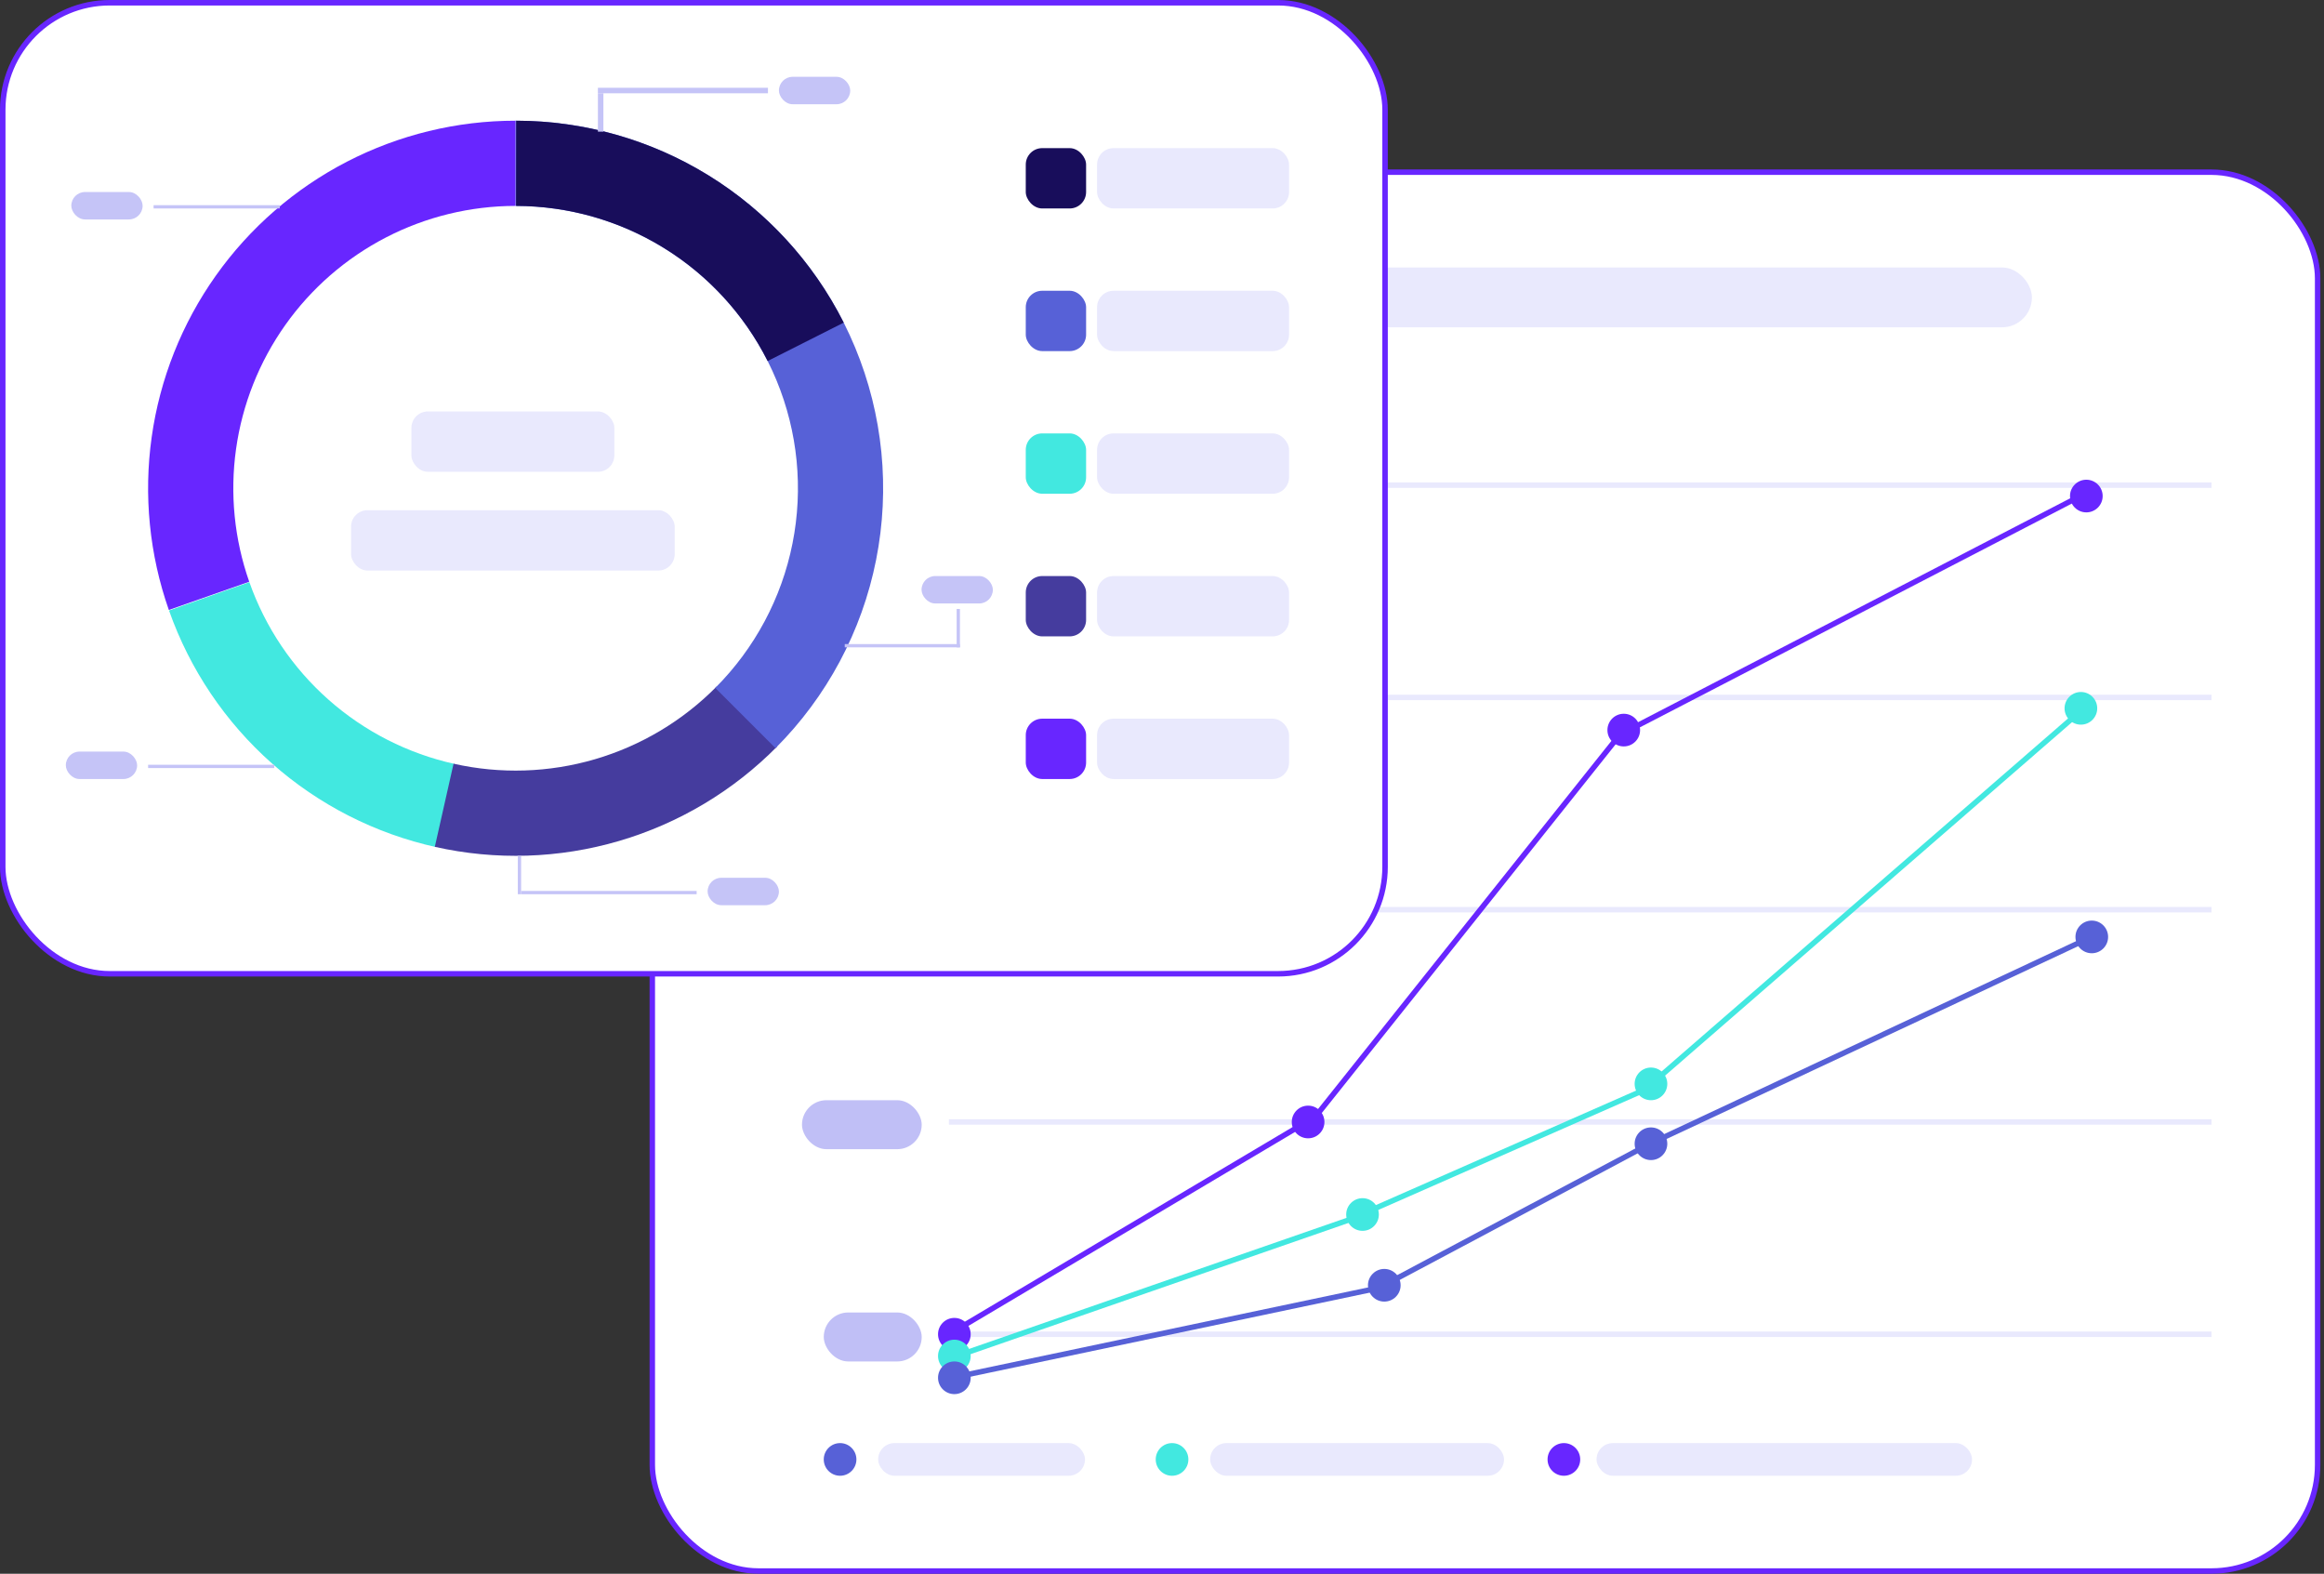 <svg width="576" height="390" viewBox="0 0 576 390" fill="none" xmlns="http://www.w3.org/2000/svg">
<rect x="0" y="0" width="576" height="390" fill="#333333" stroke="none"/>
<rect x="161.674" y="42.674" width="412.744" height="346.651" rx="26.302" fill="white"/>
<rect x="235.188" y="66.279" width="268.419" height="14.837" rx="7.419" fill="#E9E9FD"/>
<rect x="187.979" y="114.837" width="40.465" height="12.139" rx="6.07" fill="#C0BFF6"/>
<line x1="235.188" y1="120.233" x2="548.118" y2="120.233" stroke="#E9E9FD" stroke-width="1.349"/>
<rect x="196.072" y="167.442" width="32.372" height="12.139" rx="6.07" fill="#C0BFF6"/>
<line x1="235.188" y1="172.837" x2="548.118" y2="172.837" stroke="#E9E9FD" stroke-width="1.349"/>
<rect x="197.422" y="220.047" width="31.023" height="12.139" rx="6.07" fill="#C0BFF6"/>
<line x1="235.189" y1="225.442" x2="548.12" y2="225.442" stroke="#E9E9FD" stroke-width="1.349"/>
<rect x="198.77" y="272.651" width="29.674" height="12.139" rx="6.07" fill="#C0BFF6"/>
<line x1="235.188" y1="278.047" x2="548.118" y2="278.047" stroke="#E9E9FD" stroke-width="1.349"/>
<rect x="204.166" y="325.256" width="24.279" height="12.139" rx="6.07" fill="#C0BFF6"/>
<line x1="235.189" y1="330.651" x2="548.12" y2="330.651" stroke="#E9E9FD" stroke-width="1.349"/>
<circle cx="236.537" cy="330.651" r="4.047" fill="#6826FF"/>
<circle cx="324.213" cy="278.047" r="4.047" fill="#6826FF"/>
<circle cx="402.445" cy="180.93" r="4.047" fill="#6826FF"/>
<circle cx="517.095" cy="122.93" r="4.047" fill="#6826FF"/>
<circle cx="236.537" cy="336.047" r="4.047" fill="#42E8E0"/>
<circle cx="337.701" cy="300.977" r="4.047" fill="#42E8E0"/>
<circle cx="409.189" cy="268.605" r="4.047" fill="#42E8E0"/>
<circle cx="515.746" cy="175.535" r="4.047" fill="#42E8E0"/>
<circle cx="236.537" cy="341.442" r="4.047" fill="#5761D7"/>
<circle cx="208.213" cy="361.674" r="4.047" fill="#5761D7"/>
<circle cx="343.095" cy="318.512" r="4.047" fill="#5761D7"/>
<circle cx="409.189" cy="283.442" r="4.047" fill="#5761D7"/>
<circle cx="518.445" cy="232.186" r="4.047" fill="#5761D7"/>
<line x1="404.832" y1="180.331" x2="516.786" y2="122.331" stroke="#6826FF" stroke-width="1.349"/>
<line x1="326.383" y1="276.277" x2="400.569" y2="183.207" stroke="#6826FF" stroke-width="1.349"/>
<line x1="236.193" y1="330.071" x2="322.518" y2="278.815" stroke="#6826FF" stroke-width="1.349"/>
<line x1="239.013" y1="335.409" x2="336.129" y2="301.688" stroke="#42E8E0" stroke-width="1.349"/>
<line x1="239.095" y1="340.782" x2="341.607" y2="319.201" stroke="#5761D7" stroke-width="1.349"/>
<line x1="344.127" y1="317.916" x2="407.522" y2="284.195" stroke="#5761D7" stroke-width="1.349"/>
<line x1="410.251" y1="282.831" x2="516.809" y2="232.924" stroke="#5761D7" stroke-width="1.349"/>
<line x1="338.777" y1="300.36" x2="406.219" y2="270.685" stroke="#42E8E0" stroke-width="1.349"/>
<line x1="411.445" y1="266.747" x2="513.956" y2="177.723" stroke="#42E8E0" stroke-width="1.349"/>
<rect x="217.652" y="357.628" width="51.256" height="8.093" rx="4.047" fill="#E9E9FD"/>
<rect x="299.932" y="357.628" width="72.837" height="8.093" rx="4.047" fill="#E9E9FD"/>
<rect x="395.699" y="357.628" width="93.07" height="8.093" rx="4.047" fill="#E9E9FD"/>
<circle cx="387.607" cy="361.674" r="4.047" fill="#6826FF"/>
<circle cx="290.49" cy="361.674" r="4.047" fill="#42E8E0"/>
<rect x="161.674" y="42.674" width="412.744" height="346.651" rx="26.302" stroke="#6826FF" stroke-width="1.349"/>
<rect x="0.68" y="0.68" width="342.607" height="240.64" rx="26.511" fill="white"/>
<path d="M127.797 29.91C113.242 29.91 98.9 33.398 85.97 40.081C73.041 46.764 61.901 56.448 53.484 68.322C45.067 80.196 39.618 93.914 37.593 108.327C35.568 122.74 37.026 137.428 41.846 151.162L61.773 144.169C58.071 133.62 56.95 122.337 58.506 111.265C60.061 100.194 64.247 89.656 70.713 80.535C77.178 71.414 85.736 63.975 95.667 58.841C105.599 53.708 116.617 51.029 127.797 51.029L127.797 29.91Z" fill="#6826FF"/>
<path d="M41.892 151.295C47.04 165.892 55.822 178.936 67.41 189.197C78.998 199.457 93.009 206.596 108.121 209.94L112.683 189.32C101.074 186.752 90.311 181.268 81.41 173.386C72.509 165.504 65.763 155.484 61.809 144.271L41.892 151.295Z" fill="#42E8E0"/>
<path d="M107.77 209.861C122.869 213.264 138.586 212.763 153.437 208.407C168.289 204.05 181.786 195.981 192.654 184.96L177.617 170.132C169.269 178.597 158.902 184.796 147.493 188.142C136.084 191.489 124.011 191.873 112.413 189.259L107.77 209.861Z" fill="#453C9E"/>
<path d="M192.207 185.41C204.946 172.671 213.622 156.441 217.137 138.771C220.651 121.101 218.847 102.786 211.953 86.141C205.059 69.497 193.383 55.271 178.404 45.262C163.424 35.252 145.813 29.91 127.797 29.91L127.797 51.029C141.636 51.029 155.164 55.132 166.671 62.821C178.178 70.51 187.146 81.438 192.442 94.223C197.738 107.009 199.124 121.078 196.424 134.651C193.724 148.224 187.06 160.692 177.274 170.477L192.207 185.41Z" fill="#5761D7"/>
<path d="M209.114 79.953C201.529 64.926 189.928 52.295 175.599 43.461C161.27 34.627 144.774 29.937 127.941 29.91L127.907 51.029C140.838 51.049 153.51 54.652 164.517 61.438C175.524 68.223 184.435 77.926 190.262 89.47L209.114 79.953Z" fill="#180D5B"/>
<line x1="38.066" y1="51.255" x2="69.336" y2="51.255" stroke="#C5C4F7" stroke-width="0.816"/>
<line x1="36.707" y1="189.929" x2="67.977" y2="189.929" stroke="#C5C4F7" stroke-width="0.816"/>
<line x1="129.156" y1="221.199" x2="172.662" y2="221.199" stroke="#C5C4F7" stroke-width="0.816"/>
<line x1="209.369" y1="160.019" x2="237.92" y2="160.019" stroke="#C5C4F7" stroke-width="0.816"/>
<line x1="237.512" y1="160.427" x2="237.512" y2="150.91" stroke="#C5C4F7" stroke-width="0.816"/>
<line x1="128.748" y1="221.607" x2="128.748" y2="212.09" stroke="#C5C4F7" stroke-width="0.816"/>
<line x1="148.189" y1="22.433" x2="190.336" y2="22.433" stroke="#C5C4F7" stroke-width="1.36"/>
<line x1="148.871" y1="32.629" x2="148.871" y2="23.112" stroke="#C5C4F7" stroke-width="1.36"/>
<rect x="17.674" y="47.584" width="17.674" height="6.798" rx="3.399" fill="#C5C4F7"/>
<rect x="16.314" y="186.258" width="17.674" height="6.798" rx="3.399" fill="#C5C4F7"/>
<rect x="175.381" y="217.528" width="17.674" height="6.798" rx="3.399" fill="#C5C4F7"/>
<rect x="228.404" y="142.753" width="17.674" height="6.798" rx="3.399" fill="#C5C4F7"/>
<rect x="193.055" y="19.034" width="17.674" height="6.798" rx="3.399" fill="#C5C4F7"/>
<rect x="254.234" y="36.708" width="14.955" height="14.955" rx="4.079" fill="#180D5B"/>
<rect x="271.908" y="36.708" width="47.584" height="14.955" rx="4.079" fill="#E9E9FD"/>
<rect x="254.234" y="72.056" width="14.955" height="14.955" rx="4.079" fill="#5761D7"/>
<rect x="271.908" y="72.056" width="47.584" height="14.955" rx="4.079" fill="#E9E9FD"/>
<rect x="254.234" y="107.405" width="14.955" height="14.955" rx="4.079" fill="#42E8E0"/>
<rect x="271.908" y="107.405" width="47.584" height="14.955" rx="4.079" fill="#E9E9FD"/>
<rect x="254.234" y="142.753" width="14.955" height="14.955" rx="4.079" fill="#453C9E"/>
<rect x="271.908" y="142.753" width="47.584" height="14.955" rx="4.079" fill="#E9E9FD"/>
<rect x="254.234" y="178.101" width="14.955" height="14.955" rx="4.079" fill="#6826FF"/>
<rect x="271.908" y="178.101" width="47.584" height="14.955" rx="4.079" fill="#E9E9FD"/>
<rect x="87.01" y="126.438" width="80.213" height="14.955" rx="4.079" fill="#E9E9FD"/>
<rect x="101.965" y="101.966" width="50.303" height="14.955" rx="4.079" fill="#E9E9FD"/>
<rect x="0.68" y="0.68" width="342.607" height="240.64" rx="26.511" stroke="#6826FF" stroke-width="1.36"/>
</svg>
